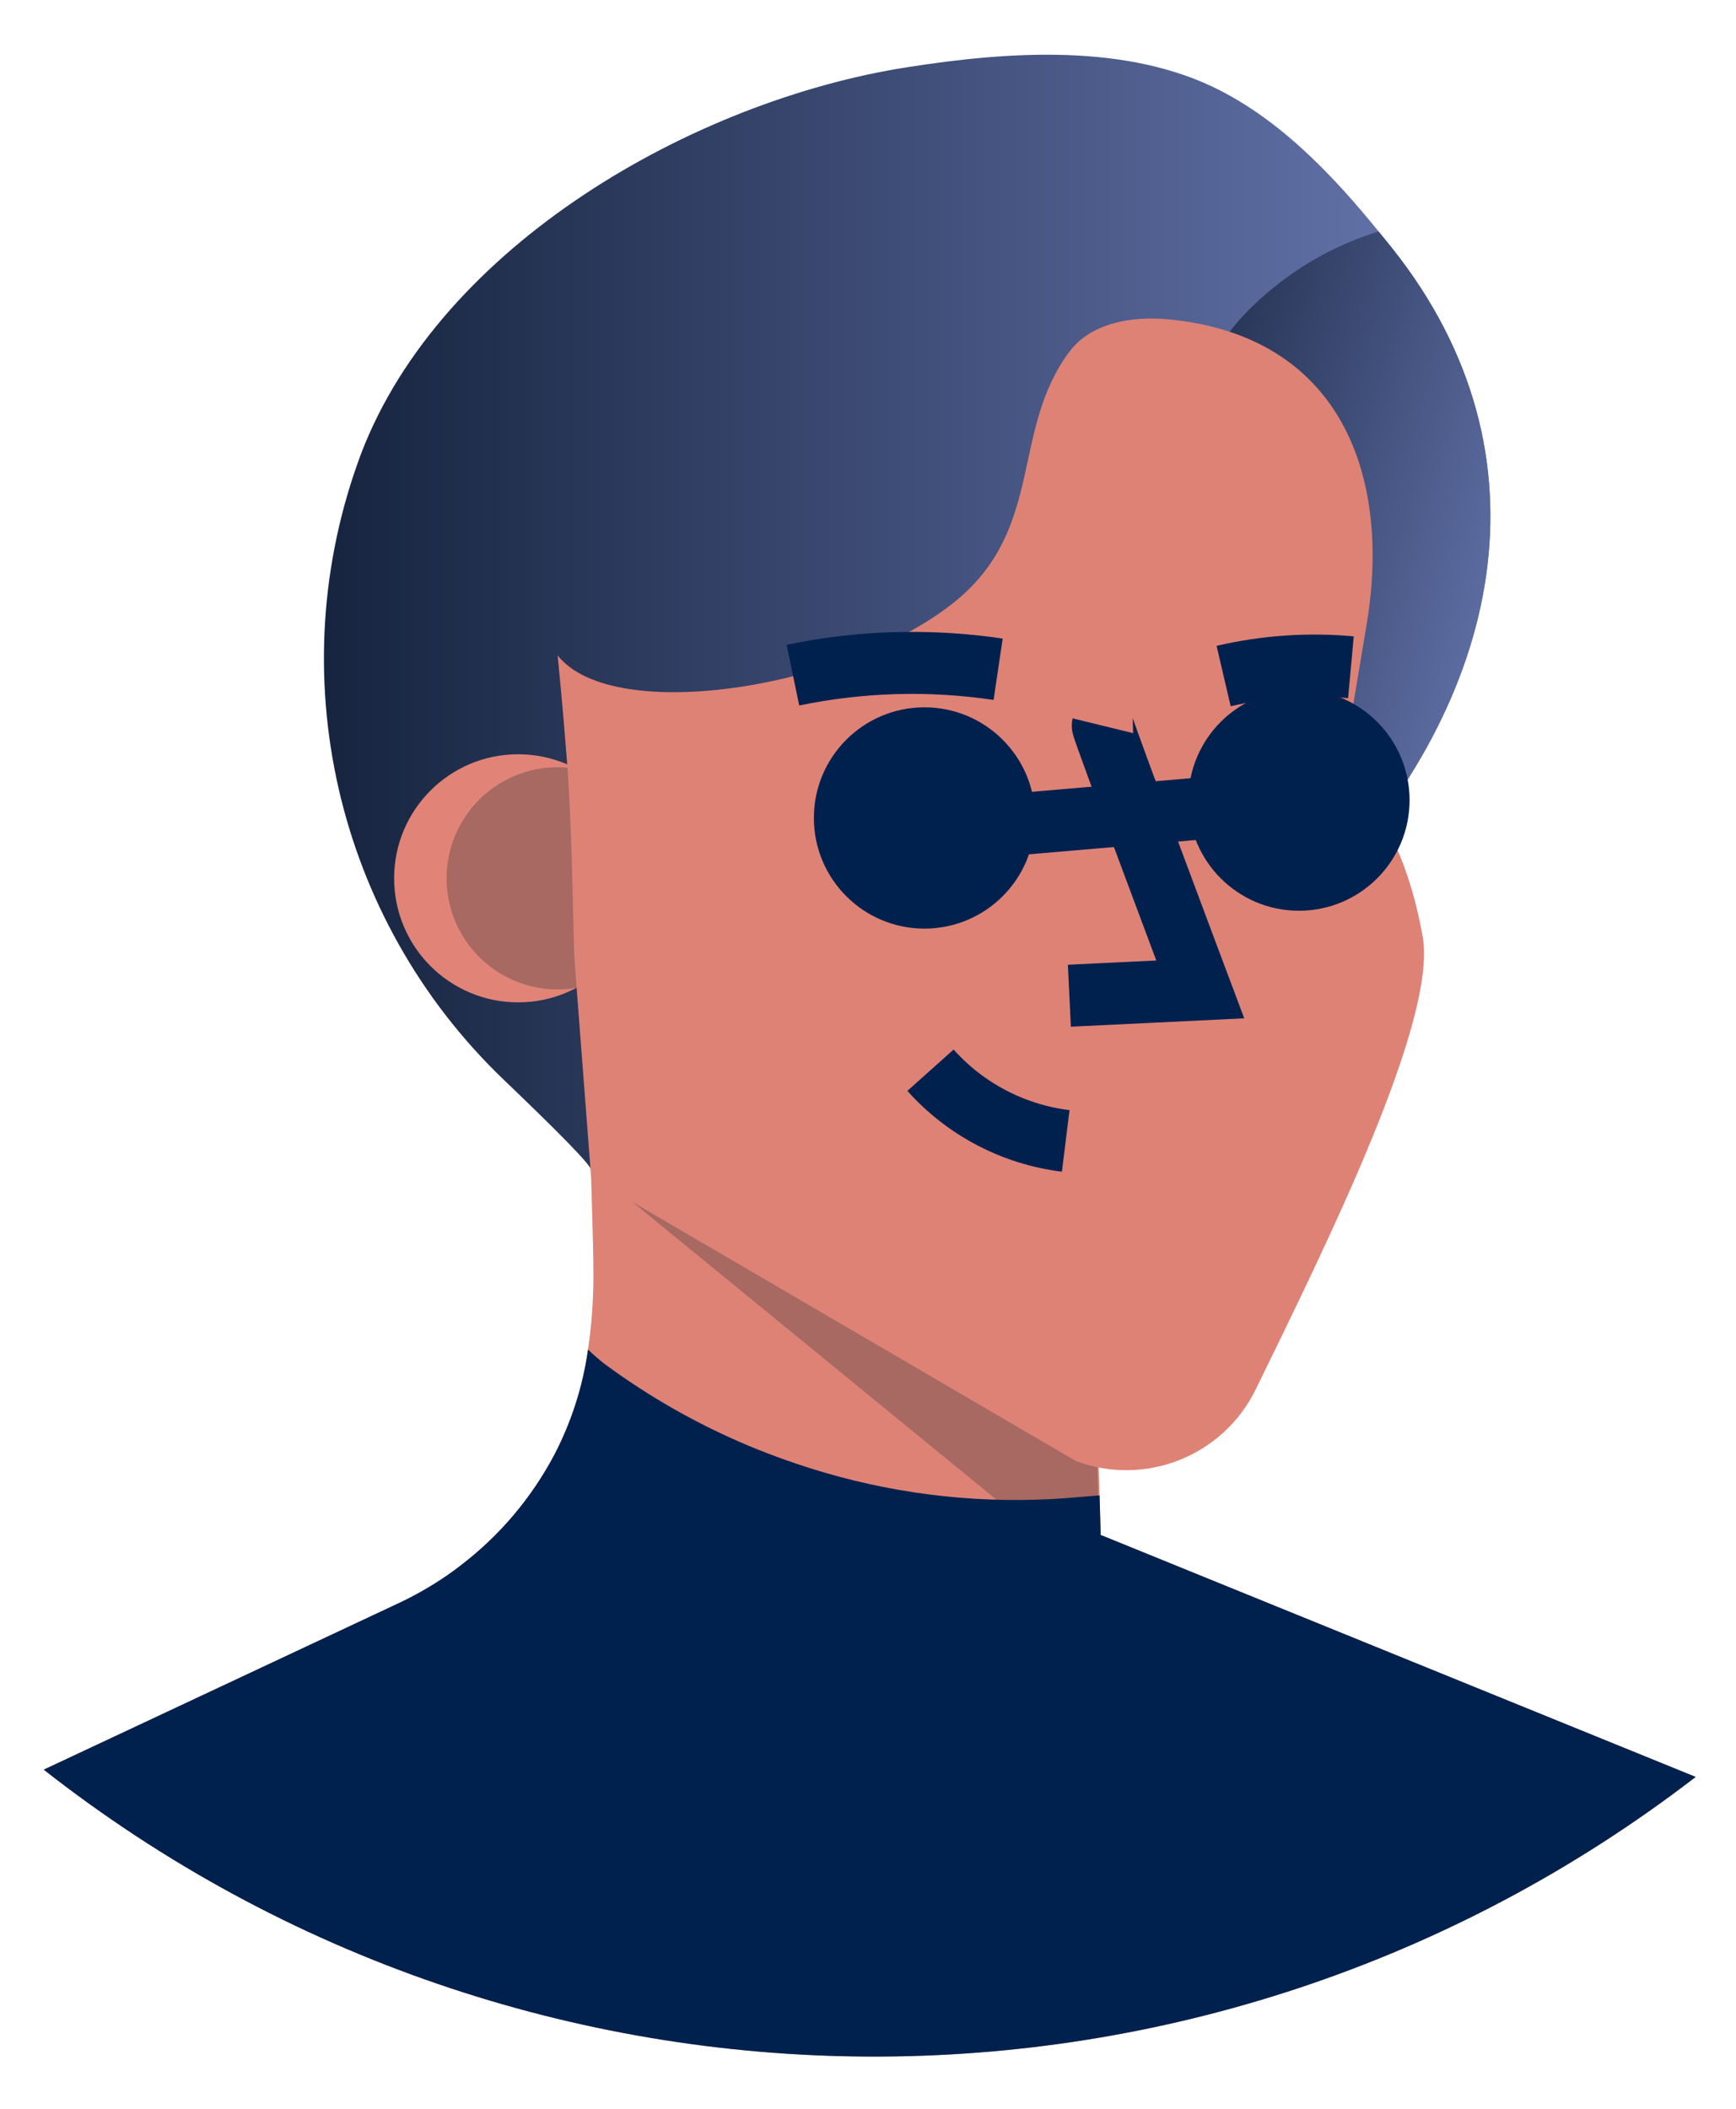 <svg width="28" height="34" viewBox="0 0 28 34" fill="none" xmlns="http://www.w3.org/2000/svg">
<g id="Artboard 33_1">
<path id="Path" d="M27.35 28.649C19.485 34.705 8.516 34.656 0.705 28.532L6.43 25.848C6.702 25.72 6.964 25.57 7.212 25.399C7.287 25.347 7.363 25.293 7.434 25.236C8.058 24.76 8.57 24.154 8.938 23.461C9.216 22.929 9.401 22.352 9.484 21.758C9.541 21.372 9.57 20.982 9.571 20.592C9.571 19.919 9.534 19.246 9.527 18.572C9.523 18.198 9.519 17.825 9.516 17.453L9.751 17.57L10.363 17.887L10.646 17.935L13.926 18.493L17.587 19.116L17.698 22.881L17.735 24.112L17.752 24.709V24.748L19.176 25.327L27.35 28.649Z" fill="#DE8276"/>
<path id="Path_2" d="M17.729 24.749C17.325 24.819 16.909 24.754 16.545 24.566L9.525 18.827C9.516 18.561 9.509 18.84 9.506 18.574C9.501 18.201 9.497 17.828 9.494 17.455L9.729 17.573L10.341 17.889L10.625 17.938L13.905 18.495L17.566 19.119L17.677 22.883L17.713 24.114L17.731 24.712V24.75L17.729 24.749Z" fill="#A76962"/>
<path id="Path_3" d="M21.353 14.285C21.17 14.476 20.969 14.65 20.754 14.803C19.53 15.689 17.898 15.98 16.502 16.457C15.914 16.659 9.535 18.472 9.535 18.866C9.535 18.78 8.91 18.16 8.123 17.407C5.409 14.807 4.504 10.84 5.822 7.32C7.106 3.947 11.197 1.622 14.625 1.085C16.256 0.829 18.193 0.687 19.7 1.469C20.471 1.87 21.112 2.455 21.7 3.103C21.883 3.308 22.061 3.517 22.234 3.73C22.308 3.82 22.381 3.909 22.453 4C25.132 7.365 24.182 11.312 21.353 14.285Z" fill="url(#paint0_linear_774_1740)"/>
<path id="Path_4" d="M21.353 14.285C21.17 14.476 20.97 14.65 20.754 14.803C20.704 14.716 20.659 14.626 20.619 14.533C20.308 13.827 20.148 13.061 20.031 12.297C19.847 11.186 19.722 10.066 19.655 8.942C19.548 7.138 18.778 6.242 20.311 4.835C20.862 4.33 21.519 3.953 22.234 3.732C22.308 3.821 22.381 3.91 22.453 4.001C25.132 7.365 24.182 11.312 21.353 14.285Z" fill="url(#paint1_linear_774_1740)"/>
<circle id="Oval" cx="8.357" cy="14.161" r="2" fill="#E18477"/>
<circle id="Oval_2" cx="8.994" cy="14.161" r="1.791" fill="#A76962"/>
<path id="Path_5" d="M9.144 12.265C9.241 13.542 9.238 15.102 9.272 15.559C9.36 16.703 9.448 17.847 9.535 18.991L17.352 23.556C18.474 23.976 19.73 23.474 20.255 22.398C21.38 20.094 23.185 16.456 22.947 15.103C22.594 13.103 21.653 12.398 21.653 12.398L22.045 10.052C22.441 7.667 21.624 5.409 18.838 5.148C18.249 5.094 17.594 5.206 17.245 5.675C16.304 6.941 16.846 8.499 15.433 9.675C13.718 11.091 9.891 11.708 8.994 10.566C8.994 10.566 9.076 11.374 9.144 12.265Z" fill="#DE8276"/>
<path id="Path_6" d="M15.008 17.255C15.573 17.887 16.348 18.291 17.189 18.395" stroke="#00214E"/>
<path id="Path_7" d="M17.787 11.701C17.777 11.742 19.359 15.952 19.359 15.952L17.248 16.054" stroke="#00214E"/>
<ellipse id="Oval_3" cx="14.911" cy="13.188" rx="1.784" ry="1.784" fill="#00214E"/>
<ellipse id="Oval_4" cx="20.951" cy="12.9" rx="1.784" ry="1.784" fill="#00214E"/>
<path id="Path_8" d="M16.352 13.293L19.355 13.036" stroke="#00214E"/>
<path id="Path_9" d="M12.789 10.885C13.878 10.659 14.998 10.627 16.099 10.79" stroke="#00214E"/>
<path id="Path_10" d="M19.736 10.9C20.409 10.743 21.102 10.695 21.789 10.758" stroke="#00214E"/>
<path id="Path_11" d="M27.35 28.649C19.485 34.705 8.516 34.656 0.705 28.532L6.43 25.848C6.702 25.72 6.964 25.57 7.212 25.399C7.287 25.347 7.363 25.293 7.434 25.236C8.058 24.76 8.57 24.154 8.938 23.461C9.216 22.929 9.401 22.352 9.484 21.758C9.567 21.838 9.654 21.914 9.745 21.986C10.466 22.519 11.249 22.964 12.077 23.311C12.479 23.478 12.889 23.623 13.307 23.745C14.567 24.112 15.882 24.251 17.19 24.155C17.371 24.141 17.553 24.123 17.735 24.11L17.752 24.708V24.747L19.176 25.326L27.35 28.649Z" fill="#00214E"/>
<path id="Path_12" d="M14.392 12.207C15.11 12.207 15.11 13.31 14.392 13.316H14.359C13.641 13.316 13.641 12.213 14.359 12.207H14.391H14.392Z" fill="#00214E"/>
<path id="Path_13" d="M20.292 12.043C20.958 12.049 20.958 13.067 20.292 13.073H20.261C19.595 13.073 19.595 12.049 20.261 12.043H20.292Z" fill="#00214E"/>
</g>
<defs>
<linearGradient id="paint0_linear_774_1740" x1="5.218" y1="18.87" x2="24.039" y2="18.87" gradientUnits="userSpaceOnUse">
<stop stop-color="#16243F"/>
<stop offset="1" stop-color="#6878B1"/>
</linearGradient>
<linearGradient id="paint1_linear_774_1740" x1="16.302" y1="11.01" x2="24.194" y2="13.249" gradientUnits="userSpaceOnUse">
<stop stop-color="#16243F"/>
<stop offset="1" stop-color="#6878B1"/>
</linearGradient>
</defs>
</svg>
